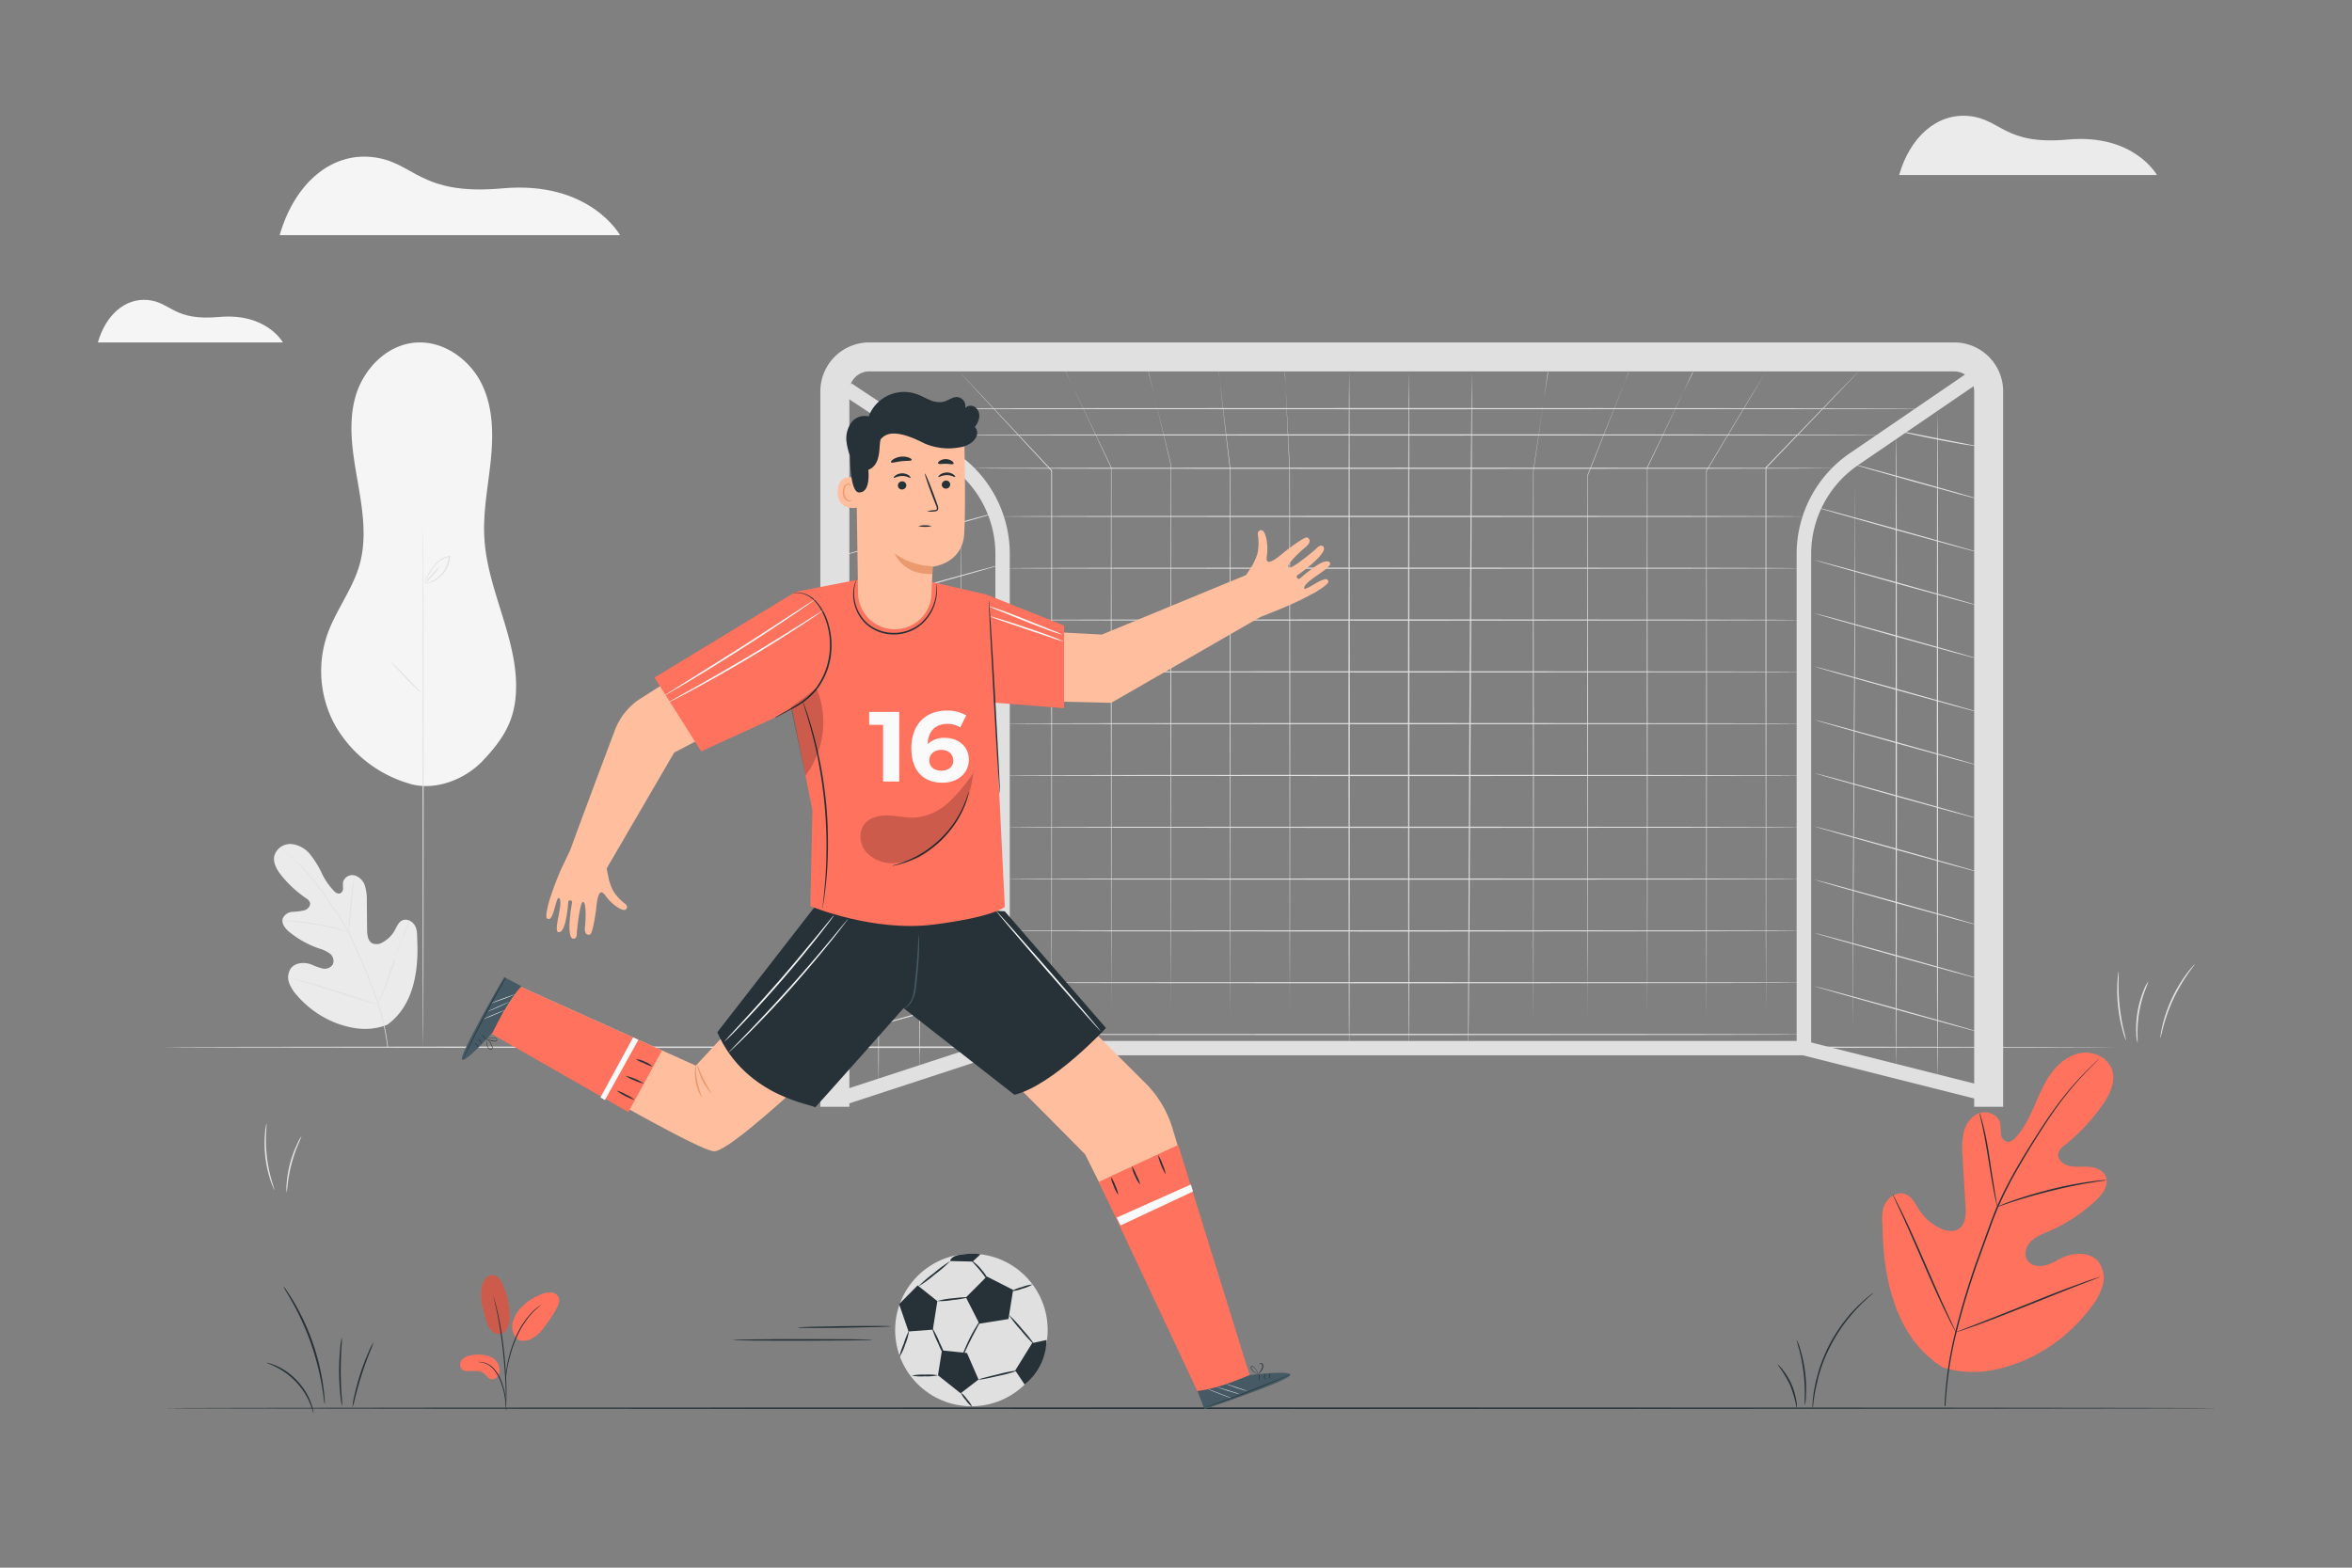 <svg xmlns="http://www.w3.org/2000/svg" viewBox="0 0 750 500"><rect x="0" y="0" width="750" height="500" fill="#808080" stroke="none"/><g id="freepik--background-complete--inject-39"><path d="M131.77,250.27a40.3,40.3,0,0,1-24.72-18.6,35.81,35.81,0,0,1-2.59-29.55c2.7-7.51,7.9-14.13,10.13-21.78,2.53-8.68,1-17.89-.54-26.78s-3.15-18.06-.78-26.78,9.85-16.91,19.46-17.53c8.92-.58,17.15,5.59,20.87,13.18s3.74,16.3,2.88,24.6-2.57,16.61-2,24.94c1.07,16.87,11.19,32.75,10,49.61-.62,8.78-4.26,14.4-10.48,21-5.37,5.7-14.3,9.44-22.2,7.69" style="fill:#f5f5f5"></path><path d="M134.92,333.86c-.09,0-.16-37.37-.16-83.46s.07-83.46.16-83.46.17,37.36.17,83.46S135,333.86,134.92,333.86Z" style="fill:#e0e0e0"></path><path d="M134.44,221.11a12.23,12.23,0,0,1-1.54-1.35c-.92-.87-2.16-2.1-3.48-3.5s-2.52-2.65-3.4-3.56a12.38,12.38,0,0,1-1.36-1.51,13,13,0,0,1,1.54,1.36c.92.87,2.16,2.09,3.48,3.5s2.52,2.64,3.39,3.55A12.06,12.06,0,0,1,134.44,221.11Z" style="fill:#e0e0e0"></path><path d="M135.45,186.15a11.76,11.76,0,0,0,3.41-1.42,9.46,9.46,0,0,0,4.22-7.11v-.15l.2.16a7.39,7.39,0,0,0-4.11,2.26,15.17,15.17,0,0,0-2.29,3.08c-.55.94-.94,1.73-1.2,2.28a6.29,6.29,0,0,1-.42.84,4.92,4.92,0,0,1,.3-.89,23,23,0,0,1,1.11-2.34A15,15,0,0,1,139,179.7a7.53,7.53,0,0,1,4.29-2.38l.21,0,0,.19v.16a9.46,9.46,0,0,1-4.43,7.27,8.76,8.76,0,0,1-2.54,1.08,5.62,5.62,0,0,1-.74.14Z" style="fill:#e0e0e0"></path><path d="M135.45,186.15a20.47,20.47,0,0,1,2.34-2.91,21.15,21.15,0,0,1,2.59-2.7,20.85,20.85,0,0,1-2.33,2.9A22.16,22.16,0,0,1,135.45,186.15Z" style="fill:#e0e0e0"></path><path d="M675.21,334c0,.14-139.53.26-311.61.26S52,334.17,52,334s139.5-.26,311.64-.26S675.21,333.89,675.21,334Z" style="fill:#e0e0e0"></path><path d="M638.76,353h-9.24V124.8a6.35,6.35,0,0,0-6.34-6.34h-346a6.34,6.34,0,0,0-6.34,6.34V353h-9.25V124.8a15.61,15.61,0,0,1,15.59-15.59h346a15.6,15.6,0,0,1,15.58,15.59Z" style="fill:#e0e0e0"></path><path d="M577.54,336.59H317.41V176.74a34.33,34.33,0,0,0-15.35-28.65l-33.14-22,2.56-3.85,33.14,22A39,39,0,0,1,322,176.74V332H572.91V176.74a38.93,38.93,0,0,1,17.42-32.5l40.5-27.68,2.6,3.82-40.52,27.69a34.36,34.36,0,0,0-15.37,28.67Z" style="fill:#e0e0e0"></path><rect x="268.1" y="339.22" width="53.88" height="4.62" transform="translate(-91.64 108.79) rotate(-18.13)" style="fill:#e0e0e0"></rect><rect x="602.37" y="311.33" width="4.62" height="60.76" transform="translate(125.53 844.51) rotate(-75.85)" style="fill:#e0e0e0"></rect><path d="M319.54,315.92c0,.1-11.7,3.46-26.2,7.49s-26.28,7.22-26.3,7.12,11.69-3.47,26.19-7.5S319.51,315.81,319.54,315.92Z" style="fill:#e0e0e0"></path><path d="M319.54,298.92c0,.11-11.7,3.47-26.2,7.5s-26.28,7.22-26.3,7.11,11.69-3.46,26.19-7.49S319.51,298.82,319.54,298.92Z" style="fill:#e0e0e0"></path><path d="M319.54,281.93c0,.11-11.7,3.47-26.2,7.5s-26.28,7.22-26.3,7.11,11.69-3.46,26.19-7.5S319.51,281.83,319.54,281.93Z" style="fill:#e0e0e0"></path><path d="M319.54,264.94c0,.11-11.7,3.46-26.2,7.5s-26.28,7.22-26.3,7.11,11.69-3.46,26.19-7.5S319.51,264.83,319.54,264.94Z" style="fill:#e0e0e0"></path><path d="M319.54,248c0,.1-11.7,3.46-26.2,7.49s-26.28,7.22-26.3,7.12,11.69-3.47,26.19-7.5S319.51,247.84,319.54,248Z" style="fill:#e0e0e0"></path><path d="M319.54,231c0,.11-11.7,3.47-26.2,7.5s-26.28,7.22-26.3,7.11,11.69-3.46,26.19-7.49S319.51,230.85,319.54,231Z" style="fill:#e0e0e0"></path><path d="M319.54,214c0,.11-11.7,3.47-26.2,7.5s-26.28,7.22-26.3,7.11,11.69-3.46,26.19-7.5S319.51,213.86,319.54,214Z" style="fill:#e0e0e0"></path><path d="M319.54,197c0,.11-11.7,3.46-26.2,7.5s-26.28,7.22-26.3,7.11,11.69-3.46,26.19-7.5S319.51,196.86,319.54,197Z" style="fill:#e0e0e0"></path><path d="M319.54,180c0,.1-11.7,3.46-26.2,7.49s-26.28,7.22-26.3,7.12,11.69-3.47,26.19-7.5S319.51,179.87,319.54,180Z" style="fill:#e0e0e0"></path><path d="M319.54,163c0,.11-11.7,3.47-26.2,7.5s-26.28,7.22-26.3,7.11,11.69-3.46,26.19-7.49S319.51,162.88,319.54,163Z" style="fill:#e0e0e0"></path><path d="M307.46,149.35c0,.11-9,2.71-20.16,5.82s-20.24,5.54-20.26,5.43,9-2.71,20.15-5.82S307.43,149.25,307.46,149.35Z" style="fill:#e0e0e0"></path><path d="M293.29,138.72a5.26,5.26,0,0,1-1,.29l-2.79.64c-2.36.52-5.63,1.21-9.25,1.93C273,143,267,144,267,143.61a26.67,26.67,0,0,0,3.83-.61l9.28-1.81,9.27-1.82,2.82-.51A4.72,4.72,0,0,1,293.29,138.72Z" style="fill:#e0e0e0"></path><path d="M280.16,346.83c-.11,0-.2-48-.2-107.16s.09-107.17.2-107.17.2,48,.2,107.17S280.27,346.83,280.16,346.83Z" style="fill:#e0e0e0"></path><path d="M293.29,342.25c-.11,0-.2-45.56-.2-101.76s.09-101.77.2-101.77.2,45.56.2,101.77S293.4,342.25,293.29,342.25Z" style="fill:#e0e0e0"></path><path d="M307.15,337.56s0-.16,0-.48,0-.82,0-1.44c0-1.27,0-3.13,0-5.51,0-4.8-.06-11.72-.1-20.26-.1-17.12-.24-40.75-.39-66.85s-.27-49.76-.27-66.87c0-8.55,0-15.46,0-20.26,0-2.38,0-4.24,0-5.51,0-.62,0-1.1,0-1.43s0-.49,0-.49a4.45,4.45,0,0,1,0,.49c0,.33,0,.81,0,1.43,0,1.27,0,3.13,0,5.51,0,4.8.06,11.71.1,20.26.1,17.12.24,40.75.39,66.86s.27,49.75.28,66.86c0,8.54,0,15.46,0,20.26,0,2.38,0,4.24,0,5.51,0,.62,0,1.1,0,1.44A4.34,4.34,0,0,1,307.15,337.56Z" style="fill:#e0e0e0"></path><path d="M578.43,314.51c0-.11,11.81,3.07,26.3,7.11s26.23,7.39,26.2,7.5-11.8-3.08-26.3-7.12S578.4,314.61,578.43,314.51Z" style="fill:#e0e0e0"></path><path d="M578.43,297.51c0-.1,11.81,3.08,26.3,7.11s26.23,7.4,26.2,7.5-11.8-3.07-26.3-7.11S578.4,297.62,578.43,297.51Z" style="fill:#e0e0e0"></path><path d="M578.43,280.52c0-.11,11.81,3.08,26.3,7.11s26.23,7.39,26.2,7.5-11.8-3.08-26.3-7.11S578.4,280.63,578.43,280.52Z" style="fill:#e0e0e0"></path><path d="M578.43,263.53c0-.11,11.81,3.08,26.3,7.11s26.23,7.39,26.2,7.5-11.8-3.08-26.3-7.11S578.4,263.64,578.43,263.53Z" style="fill:#e0e0e0"></path><path d="M578.43,246.54c0-.11,11.81,3.07,26.3,7.11s26.23,7.39,26.2,7.5-11.8-3.08-26.3-7.12S578.4,246.64,578.43,246.54Z" style="fill:#e0e0e0"></path><path d="M578.43,229.54c0-.1,11.81,3.08,26.3,7.12s26.23,7.39,26.2,7.49-11.8-3.07-26.3-7.11S578.4,229.65,578.43,229.54Z" style="fill:#e0e0e0"></path><path d="M578.43,212.55c0-.1,11.81,3.08,26.3,7.11s26.23,7.39,26.2,7.5-11.8-3.08-26.3-7.11S578.4,212.66,578.43,212.55Z" style="fill:#e0e0e0"></path><path d="M578.43,195.56c0-.11,11.81,3.08,26.3,7.11s26.23,7.39,26.2,7.5-11.8-3.08-26.3-7.11S578.4,195.67,578.43,195.56Z" style="fill:#e0e0e0"></path><path d="M578.43,178.57c0-.11,11.81,3.07,26.3,7.11s26.23,7.39,26.2,7.5-11.8-3.08-26.3-7.12S578.4,178.67,578.43,178.57Z" style="fill:#e0e0e0"></path><path d="M578.43,161.57c0-.1,11.81,3.08,26.3,7.12s26.23,7.39,26.2,7.49-11.8-3.07-26.3-7.11S578.4,161.68,578.43,161.57Z" style="fill:#e0e0e0"></path><path d="M590.51,147.94c0-.1,9.1,2.33,20.26,5.43s20.19,5.71,20.16,5.82-9.1-2.32-20.26-5.43S590.48,148.05,590.51,147.94Z" style="fill:#e0e0e0"></path><path d="M604.68,137.31a4.72,4.72,0,0,1,1.05.14l2.82.51,9.27,1.82,9.27,1.81a26.44,26.44,0,0,0,3.84.61c0,.39-6-.6-13.19-2-3.62-.72-6.89-1.41-9.25-1.93l-2.79-.64A5.26,5.26,0,0,1,604.68,137.31Z" style="fill:#e0e0e0"></path><path d="M617.81,345.42c-.11,0-.2-48-.2-107.16s.09-107.17.2-107.17.2,48,.2,107.17S617.92,345.42,617.81,345.42Z" style="fill:#e0e0e0"></path><path d="M604.68,340.84c-.11,0-.2-45.56-.2-101.76s.09-101.77.2-101.77.2,45.56.2,101.77S604.79,340.84,604.68,340.84Z" style="fill:#e0e0e0"></path><path d="M590.82,336.15a4.34,4.34,0,0,1,0-.48c0-.34,0-.82,0-1.44,0-1.27,0-3.13,0-5.51,0-4.8,0-11.72,0-20.26,0-17.11.11-40.75.28-66.86s.29-49.74.39-66.86c0-8.55.07-15.47.09-20.26,0-2.38,0-4.24,0-5.51,0-.62,0-1.1,0-1.43a4.45,4.45,0,0,1,0-.49s0,.16,0,.49,0,.81,0,1.43c0,1.27,0,3.13,0,5.51,0,4.8,0,11.71,0,20.26,0,17.11-.11,40.75-.27,66.87s-.29,49.73-.39,66.85c0,8.54-.08,15.46-.1,20.26,0,2.38,0,4.24,0,5.51,0,.62,0,1.1,0,1.44S590.82,336.15,590.82,336.15Z" style="fill:#e0e0e0"></path><path d="M616.49,130.34c0,.11-75.35.2-168.28.2s-168.29-.09-168.29-.2,75.33-.2,168.29-.2S616.49,130.23,616.49,130.34Z" style="fill:#e0e0e0"></path><path d="M602.77,138.72c0,.11-68.82.2-153.71.2s-153.73-.09-153.73-.2,68.82-.2,153.73-.2S602.77,138.61,602.77,138.72Z" style="fill:#e0e0e0"></path><path d="M586.53,149.35c0,.11-62.64.2-139.88.2s-139.89-.09-139.89-.2,62.62-.2,139.89-.2S586.53,149.24,586.53,149.35Z" style="fill:#e0e0e0"></path><path d="M304.67,117.29s.2.19.57.58l1.63,1.7c1.42,1.52,3.51,3.73,6.17,6.56L335.42,150l.05,0v.07c0,18.88,0,42.87,0,68.89,0,31.42-.05,59.86-.06,80.46,0,10.29-.05,18.62-.07,24.39,0,2.87,0,5.1,0,6.63,0,.75,0,1.32,0,1.72s0,.59,0,.59,0-.2,0-.59,0-1,0-1.72c0-1.53,0-3.76,0-6.63,0-5.77,0-14.1-.07-24.39,0-20.6,0-49-.05-80.46,0-26,0-50,0-68.89l0,.11-22.28-24-6.11-6.61-1.59-1.74Z" style="fill:#e0e0e0"></path><path d="M339.17,117.29s.11.19.29.56l.8,1.64,3.05,6.32,11.11,23.27,0,0v0c0,19.21,0,45.18.05,73.7,0,30.09,0,57.33-.06,77.06,0,9.85-.05,17.83-.06,23.35,0,2.75,0,4.89,0,6.35,0,.72,0,1.27,0,1.65s0,.57,0,.57,0-.19,0-.57,0-.93,0-1.65c0-1.46,0-3.6,0-6.35,0-5.52,0-13.5-.06-23.35,0-19.73,0-47-.06-77.06,0-28.52,0-54.49.05-73.7l0,.06-11-23.33c-1.29-2.75-2.29-4.89-3-6.36l-.77-1.65C339.25,117.49,339.17,117.29,339.17,117.29Z" style="fill:#e0e0e0"></path><path d="M365.67,116.63s.06.18.16.55.23.92.41,1.63c.36,1.44.88,3.55,1.55,6.27,1.33,5.46,3.25,13.34,5.63,23.07v0h0c0,19.33,0,45.86.06,75.11,0,29.71-.05,56.59-.06,76.07,0,9.73-.05,17.6-.06,23.05,0,2.72,0,4.82,0,6.27,0,.71,0,1.25,0,1.63s0,.56,0,.56,0-.19,0-.56,0-.92,0-1.63c0-1.45,0-3.55,0-6.27,0-5.45,0-13.32-.06-23.05,0-19.48,0-46.36-.06-76.07,0-29.25,0-55.78.05-75.11v0l-5.5-23.11-1.48-6.28c-.16-.71-.29-1.26-.37-1.64Z" style="fill:#e0e0e0"></path><path d="M388.34,116.63s0,.2.09.59.13,1,.22,1.73c.19,1.53.47,3.77.82,6.65.7,5.8,1.7,14.16,2.94,24.49h0c0,19.27,0,45.55,0,74.48,0,29.88,0,56.92-.06,76.51,0,9.78,0,17.7-.06,23.19,0,2.73,0,4.85,0,6.3,0,.71,0,1.26,0,1.64s0,.56,0,.56,0-.19,0-.56,0-.93,0-1.64c0-1.45,0-3.57,0-6.3,0-5.49,0-13.41-.06-23.19,0-19.59,0-46.63-.06-76.51,0-28.93,0-55.21.06-74.48h0c-1.18-10.33-2.14-18.7-2.81-24.5l-.74-6.66q-.12-1.14-.18-1.74C388.35,116.83,388.34,116.63,388.34,116.63Z" style="fill:#e0e0e0"></path><path d="M409.69,118.47s0,.19,0,.55.06.92.1,1.63c.08,1.44.2,3.54.35,6.24.28,5.43.69,13.27,1.19,23,0,19.42.05,46.22.08,75.83s-.05,56.43-.06,75.85c0,9.7-.05,17.54-.06,23,0,2.71,0,4.81,0,6.25,0,.71,0,1.25,0,1.63s0,.55,0,.55,0-.19,0-.55,0-.92,0-1.63c0-1.44,0-3.54,0-6.25,0-5.44,0-13.28-.06-23,0-19.42,0-46.23-.06-75.84s0-56.42,0-75.84c-.45-9.68-.82-17.52-1.07-23-.11-2.7-.2-4.8-.27-6.24q0-1.05-.06-1.62C409.68,118.66,409.69,118.47,409.69,118.47Z" style="fill:#e0e0e0"></path><path d="M430.23,118.47c.11,0,.2,48.59.2,108.51s-.09,108.51-.2,108.51S430,286.92,430,227,430.12,118.47,430.23,118.47Z" style="fill:#e0e0e0"></path><path d="M449.22,118.47c.11,0,.2,48.59.2,108.51s-.09,108.51-.2,108.51S449,286.92,449,227,449.11,118.47,449.22,118.47Z" style="fill:#e0e0e0"></path><path d="M469.35,118.47c.11,0-.06,48.59-.37,108.51s-.66,108.52-.78,108.52.06-48.58.37-108.52S469.24,118.47,469.35,118.47Z" style="fill:#e0e0e0"></path><path d="M493.54,118.47l-.06.56c-.05.39-.13.93-.22,1.64-.21,1.46-.51,3.58-.89,6.3-.8,5.48-1.94,13.39-3.35,23.16v0c0,19.52,0,46.43.06,76.13s-.05,56.87-.06,76.45c0,9.77,0,17.68-.06,23.17,0,2.72,0,4.84,0,6.3,0,.71,0,1.25,0,1.63s0,.56,0,.56,0-.19,0-.56,0-.92,0-1.63c0-1.46,0-3.58,0-6.3,0-5.49,0-13.4-.06-23.17,0-19.58,0-46.6-.06-76.45s0-56.61.06-76.13h0c1.46-9.76,2.65-17.67,3.47-23.14.42-2.72.74-4.84,1-6.29.11-.71.2-1.25.26-1.63S493.54,118.47,493.54,118.47Z" style="fill:#e0e0e0"></path><path d="M519.38,118.47s-.07.21-.22.6l-.66,1.72-2.59,6.63c-2.28,5.76-5.55,14.06-9.6,24.3v-.05c0,19.2,0,45.07.06,73.47,0,30.16-.05,57.46-.06,77.23,0,9.87-.05,17.86-.07,23.4,0,2.75,0,4.9,0,6.36,0,.72,0,1.27,0,1.66s0,.56,0,.56,0-.19,0-.56,0-.94,0-1.66c0-1.46,0-3.61,0-6.36,0-5.54,0-13.53-.07-23.4,0-19.77,0-47.07-.06-77.23,0-28.4,0-54.27.06-73.47v-.06l9.71-24.25c1.16-2.86,2-5.08,2.67-6.6l.7-1.71C519.28,118.67,519.38,118.47,519.38,118.47Z" style="fill:#e0e0e0"></path><path d="M539.81,118.47s-.07.19-.24.55l-.74,1.6L536,126.74l-10.66,22.47,0-.06c0,19.26,0,45.48.05,74.34,0,29.91,0,57-.06,76.61,0,9.79,0,17.72-.06,23.21,0,2.74,0,4.86,0,6.32,0,.71,0,1.26,0,1.64s0,.56,0,.56,0-.19,0-.56,0-.93,0-1.64c0-1.46,0-3.58,0-6.32,0-5.49,0-13.42-.06-23.21,0-19.62,0-46.7-.06-76.61,0-28.86,0-55.08.06-74.34v-.07c4.54-9.45,8.22-17.11,10.78-22.41l3-6.09.77-1.58Z" style="fill:#e0e0e0"></path><path d="M563.13,118.47s-.1.2-.32.57l-1,1.66c-.87,1.45-2.13,3.58-3.75,6.32l-13.83,23.16,0-.07c0,19.15,0,44.79.05,72.89,0,30.31-.05,57.76-.06,77.63,0,9.93,0,18-.07,23.53,0,2.77,0,4.92,0,6.4,0,.72,0,1.28,0,1.66s0,.57,0,.57,0-.19,0-.57,0-.94,0-1.66c0-1.48,0-3.63,0-6.4,0-5.57,0-13.6-.07-23.53,0-19.87,0-47.32,0-77.63,0-28.1,0-53.74,0-72.89v0l0,0L558,126.93l3.81-6.28,1-1.63Z" style="fill:#e0e0e0"></path><path d="M592.66,118.47s-.17.2-.51.57l-1.53,1.61-5.88,6.17-21.5,22.43,0-.1c0,18.95,0,43.42,0,70,0,31.11,0,59.26-.06,79.65,0,10.18,0,18.43-.06,24.14,0,2.84,0,5,0,6.56,0,.74,0,1.31,0,1.71s0,.58,0,.58,0-.2,0-.58,0-1,0-1.71c0-1.51,0-3.72,0-6.56,0-5.71,0-14-.06-24.14,0-20.39,0-48.54-.06-79.65,0-26.62,0-51.09,0-70v-.07l0,0,21.59-22.34,5.94-6.11,1.56-1.59Z" style="fill:#e0e0e0"></path><path d="M576.89,164.71c0,.11-58,.2-129.54.2s-129.57-.09-129.57-.2,58-.2,129.57-.2S576.89,164.6,576.89,164.71Z" style="fill:#e0e0e0"></path><path d="M576.89,181.23c0,.11-58,.2-129.54.2s-129.57-.09-129.57-.2,58-.2,129.57-.2S576.89,181.12,576.89,181.23Z" style="fill:#e0e0e0"></path><path d="M576.89,197.75c0,.12-58,.21-129.54.21s-129.57-.09-129.57-.21,58-.2,129.57-.2S576.89,197.64,576.89,197.75Z" style="fill:#e0e0e0"></path><path d="M576.89,214.28c0,.11-58,.2-129.54.2s-129.57-.09-129.57-.2,58-.2,129.57-.2S576.89,214.17,576.89,214.28Z" style="fill:#e0e0e0"></path><path d="M576.89,230.8c0,.11-58,.2-129.54.2s-129.57-.09-129.57-.2,58-.2,129.57-.2S576.89,230.69,576.89,230.8Z" style="fill:#e0e0e0"></path><path d="M576.89,247.32c0,.12-58,.21-129.54.21s-129.57-.09-129.57-.21,58-.2,129.57-.2S576.89,247.21,576.89,247.32Z" style="fill:#e0e0e0"></path><path d="M576.89,263.85c0,.11-58,.2-129.54.2s-129.57-.09-129.57-.2,58-.2,129.57-.2S576.89,263.74,576.89,263.85Z" style="fill:#e0e0e0"></path><path d="M576.89,280.37c0,.11-58,.2-129.54.2s-129.57-.09-129.57-.2,58-.2,129.57-.2S576.89,280.26,576.89,280.37Z" style="fill:#e0e0e0"></path><path d="M576.89,296.89c0,.12-58,.21-129.54.21s-129.57-.09-129.57-.21,58-.2,129.57-.2S576.89,296.78,576.89,296.89Z" style="fill:#e0e0e0"></path><path d="M576.89,313.42c0,.11-58,.2-129.54.2s-129.57-.09-129.57-.2,58-.2,129.57-.2S576.89,313.31,576.89,313.42Z" style="fill:#e0e0e0"></path><path d="M576.89,329.94c0,.11-58,.2-129.54.2s-129.57-.09-129.57-.2,58-.2,129.57-.2S576.89,329.83,576.89,329.94Z" style="fill:#e0e0e0"></path><path d="M85,358.39c.08,0-.06,1.21-.14,3.15a46.29,46.29,0,0,0,1.79,15c.53,1.87.95,3,.87,3a3,3,0,0,1-.39-.76c-.23-.5-.52-1.24-.84-2.17a37.77,37.77,0,0,1-1.8-15.12,22.92,22.92,0,0,1,.3-2.3A2.58,2.58,0,0,1,85,358.39Z" style="fill:#e0e0e0"></path><path d="M96.13,362.35a21.63,21.63,0,0,1-1,2.55,47.35,47.35,0,0,0-2.14,6.25,48.11,48.11,0,0,0-1.24,6.49,22,22,0,0,1-.36,2.73,11.46,11.46,0,0,1,0-2.77,35.5,35.5,0,0,1,1.1-6.59,36,36,0,0,1,2.32-6.26A11.47,11.47,0,0,1,96.13,362.35Z" style="fill:#e0e0e0"></path><path d="M675.57,309.86a31.85,31.85,0,0,1,0,3.26,63.36,63.36,0,0,0,1.66,15.53,29.46,29.46,0,0,1,.71,3.18,3,3,0,0,1-.35-.81c-.2-.53-.44-1.3-.72-2.28a48.71,48.71,0,0,1-1.67-15.63c.06-1,.14-1.82.22-2.38A2.64,2.64,0,0,1,675.57,309.86Z" style="fill:#e0e0e0"></path><path d="M685.06,313a27.53,27.53,0,0,1-1,2.77,38.57,38.57,0,0,0-2.46,13.88c0,1.82.11,2.94,0,2.95a11.34,11.34,0,0,1-.39-2.94,31.36,31.36,0,0,1,.44-7.15,31.78,31.78,0,0,1,2-6.88A11.76,11.76,0,0,1,685.06,313Z" style="fill:#e0e0e0"></path><path d="M699.89,307.51c.06.06-.87,1.19-2.23,3.14a56.34,56.34,0,0,0-4.62,8,55.26,55.26,0,0,0-3.16,8.68c-.62,2.28-.89,3.73-1,3.72a4.46,4.46,0,0,1,.09-1c.09-.66.27-1.61.53-2.77a45.29,45.29,0,0,1,7.84-16.81c.73-.95,1.34-1.7,1.79-2.19A4.12,4.12,0,0,1,699.89,307.51Z" style="fill:#e0e0e0"></path><path d="M89.18,75H197.71s-9.59-17.46-37.53-14.92c-26.68,2.43-28-8.59-41.6-10S93.71,59.18,89.18,75Z" style="fill:#f5f5f5"></path><path d="M605.6,55.82h82.19s-7.27-13.23-28.42-11.31C639.16,46.35,638.14,38,627.86,37S609,43.83,605.6,55.82Z" style="fill:#ebebeb"></path><path d="M31.21,109.21h59S85,99.71,69.82,101.1c-14.51,1.32-15.25-4.68-22.63-5.41S33.67,100.6,31.21,109.21Z" style="fill:#f5f5f5"></path><path d="M123.51,326.82c8.32-6,10-17,9.55-26.8-.08-1.63.07-3.37-.74-4.79s-2.64-2.38-4.09-1.66c-1.21.59-1.72,2-2.38,3.2a9.64,9.64,0,0,1-3.78,3.74,3.65,3.65,0,0,1-3.36.36c-1.43-.76-1.63-2.71-1.65-4.34l-.09-9.11a15.41,15.41,0,0,0-.58-4.84,5,5,0,0,0-3.24-3.36,3.07,3.07,0,0,0-3.76,2.12,17.18,17.18,0,0,0,0,2,1.7,1.7,0,0,1-1,1.63,2,2,0,0,1-1.81-.72,21.52,21.52,0,0,1-4-5.81,29.84,29.84,0,0,0-3.73-6,8.84,8.84,0,0,0-6-3.25,5.29,5.29,0,0,0-5.35,3.7c-.55,2.31.83,4.62,2.32,6.45a36.26,36.26,0,0,0,7.7,7.09,3,3,0,0,1,1.29,1.34c.37,1.09-.64,2.18-1.71,2.56a19.19,19.19,0,0,1-3.8.49,3.67,3.67,0,0,0-3.09,2c-.64,1.67.78,3.4,2.17,4.52a31.09,31.09,0,0,0,9.32,5.16,10.69,10.69,0,0,1,3.45,1.61,3,3,0,0,1,1,3.44,3.07,3.07,0,0,1-3.32,1.34,21.85,21.85,0,0,1-3.6-1.3c-2.25-.81-5.14-.61-6.55,1.35a5.19,5.19,0,0,0-.47,4.58,12.23,12.23,0,0,0,2.54,4,31.39,31.39,0,0,0,13.55,9.18c5.22,1.71,10,2.12,15.18.14" style="fill:#ebebeb"></path><path d="M123.76,334.1a71.45,71.45,0,0,0-2.89-13.39,144.42,144.42,0,0,0-6.07-15.63c-.6-1.35-1.2-2.69-1.8-4s-1.18-2.62-1.83-3.87a72.26,72.26,0,0,0-4.18-6.91c-1.43-2.14-2.87-4.11-4.23-6s-2.66-3.52-3.91-5a57.2,57.2,0,0,0-6.43-6.57c-.82-.71-1.47-1.25-1.91-1.6l-.51-.4-.19-.13.17.15.49.43c.43.37,1.07.91,1.87,1.64a59.76,59.76,0,0,1,6.34,6.61c1.24,1.49,2.53,3.18,3.88,5s2.78,3.82,4.21,5.95a76.76,76.76,0,0,1,4.14,6.9c.65,1.24,1.23,2.53,1.82,3.85l1.8,4a149.09,149.09,0,0,1,6.08,15.58,72.22,72.22,0,0,1,2.94,13.33" style="fill:#e0e0e0"></path><path d="M111.08,297.19a3.24,3.24,0,0,0,.15-.69c.08-.46.17-1.11.27-1.93.2-1.62.4-3.88.62-6.37s.45-4.74.68-6.36c.11-.81.2-1.46.28-1.91a2.37,2.37,0,0,0,.07-.71,3.68,3.68,0,0,0-.19.69c-.11.44-.24,1.09-.37,1.9-.29,1.62-.55,3.87-.77,6.36s-.39,4.68-.53,6.38c-.07.77-.13,1.41-.18,1.93A3.18,3.18,0,0,0,111.08,297.19Z" style="fill:#e0e0e0"></path><path d="M90.05,293.63a3.87,3.87,0,0,0,.84.09c.54,0,1.32.09,2.28.19,1.92.17,4.57.5,7.48,1s5.51,1.07,7.39,1.53c.94.23,1.7.43,2.22.57a3.89,3.89,0,0,0,.82.18,4.7,4.7,0,0,0-.79-.3c-.51-.17-1.26-.4-2.2-.66-1.87-.51-4.48-1.12-7.39-1.62a73.58,73.58,0,0,0-7.51-.92c-1-.07-1.75-.09-2.29-.09A4.79,4.79,0,0,0,90.05,293.63Z" style="fill:#e0e0e0"></path><path d="M120.61,320.33a2.21,2.21,0,0,0,.14-.26c.09-.21.2-.46.34-.76.3-.67.7-1.64,1.19-2.85,1-2.42,2.2-5.8,3.52-9.55.65-4.57,2.4-7.29,3.43-9.58.45-1.18.82-2.16,1.1-2.88.11-.32.21-.57.29-.79a1.07,1.07,0,0,0,.08-.28,2.21,2.21,0,0,0-.14.26c-.09.21-.2.46-.34.76-.3.67-.7,1.64-1.19,2.85-1,2.42-2.2,5.8-3.52,9.55s-2.51,7.14-3.43,9.58c-.45,1.18-.82,2.16-1.1,2.88-.11.32-.21.57-.29.79A1.07,1.07,0,0,0,120.61,320.33Z" style="fill:#e0e0e0"></path><path d="M92.6,311.83l.28.11.81.25,3,.92c2.54.77,6,1.88,9.87,3.11s7.35,2.31,9.9,3c1.27.36,2.31.65,3,.83l.83.2a.15.15,0,1,0,0-.06l-.81-.26-3-.91c-2.54-.78-6-1.89-9.87-3.12s-7.35-2.3-9.9-3c-1.27-.36-2.31-.64-3-.82l-.83-.2A.83.83,0,0,0,92.6,311.83Z" style="fill:#e0e0e0"></path></g><g id="freepik--Floor--inject-39"><path d="M707.39,449.14c0,.14-146.7.26-327.64.26s-327.67-.12-327.67-.26,146.68-.26,327.67-.26S707.39,449,707.39,449.14Z" style="fill:#263238"></path><path d="M597.49,412.26a9.89,9.89,0,0,1-1.25,1.15c-.42.35-.92.78-1.47,1.33s-1.23,1.11-1.88,1.83-1.42,1.46-2.16,2.34-1.5,1.82-2.29,2.83a51.72,51.72,0,0,0-7.77,14.71c-.39,1.23-.78,2.39-1,3.5s-.52,2.14-.72,3.1-.32,1.82-.45,2.58-.21,1.42-.26,2a11.66,11.66,0,0,1-.24,1.68,10,10,0,0,1,0-1.7c0-.55.07-1.22.17-2s.18-1.65.38-2.61.37-2,.67-3.14.62-2.3,1-3.54a55.3,55.3,0,0,1,3.29-7.76,54.51,54.51,0,0,1,4.55-7.09c.82-1,1.57-2,2.36-2.83s1.51-1.63,2.22-2.31,1.36-1.27,1.94-1.79,1.1-.94,1.54-1.27A11.34,11.34,0,0,1,597.49,412.26Z" style="fill:#263238"></path><path d="M572.94,427.35a14.09,14.09,0,0,1,1.1,2.91,42.47,42.47,0,0,1,1.56,7.35,43.28,43.28,0,0,1,.28,7.52,13.85,13.85,0,0,1-.36,3.09,26.31,26.31,0,0,1,0-3.1,56.25,56.25,0,0,0-1.82-14.76A27.06,27.06,0,0,1,572.94,427.35Z" style="fill:#263238"></path><path d="M566.68,435.05a7.8,7.8,0,0,1,1.65,1.65,21.27,21.27,0,0,1,2.95,4.82,20.73,20.73,0,0,1,1.55,5.42,7,7,0,0,1,.1,2.34,37,37,0,0,0-2.13-7.55A38,38,0,0,0,566.68,435.05Z" style="fill:#263238"></path><path d="M90.39,410.32a8.64,8.64,0,0,1,1,1.27c.59.83,1.39,2.07,2.32,3.64a75.2,75.2,0,0,1,6,12.92A74.78,74.78,0,0,1,103.06,442c.25,1.81.41,3.28.47,4.29a8.35,8.35,0,0,1,0,1.59,9.3,9.3,0,0,1-.25-1.56c-.12-1-.33-2.47-.64-4.26a84.08,84.08,0,0,0-3.54-13.71,84.59,84.59,0,0,0-5.81-12.9c-.89-1.59-1.63-2.86-2.17-3.72A9.32,9.32,0,0,1,90.39,410.32Z" style="fill:#263238"></path><path d="M109,426.62a22.71,22.71,0,0,1-.13,3.22c-.11,2-.23,4.73-.22,7.75s.16,5.77.3,7.75a24.42,24.42,0,0,1,.16,3.22,17.11,17.11,0,0,1-.53-3.18,74.11,74.11,0,0,1-.08-15.57A16.34,16.34,0,0,1,109,426.62Z" style="fill:#263238"></path><path d="M119.1,428.09a24.42,24.42,0,0,1-1.12,3c-.73,1.84-1.69,4.4-2.62,7.27s-1.63,5.5-2.12,7.42a22.89,22.89,0,0,1-.84,3.1,17.24,17.24,0,0,1,.48-3.18,72.63,72.63,0,0,1,2-7.5,70.35,70.35,0,0,1,2.77-7.25A16.08,16.08,0,0,1,119.1,428.09Z" style="fill:#263238"></path><path d="M85,434.64a2.77,2.77,0,0,1,.89.18,14.29,14.29,0,0,1,2.33.84,19.59,19.59,0,0,1,3.21,1.8,23.21,23.21,0,0,1,3.42,3,22.92,22.92,0,0,1,2.71,3.6,20,20,0,0,1,1.59,3.32,14.54,14.54,0,0,1,.69,2.38,2.87,2.87,0,0,1,.12.9c-.09,0-.36-1.24-1.15-3.14a22.56,22.56,0,0,0-1.66-3.21,25.25,25.25,0,0,0-2.69-3.5,24.11,24.11,0,0,0-3.31-2.9A21.93,21.93,0,0,0,88,436C86.19,435.08,84.94,434.73,85,434.64Z" style="fill:#263238"></path></g><g id="freepik--Character--inject-39"><path d="M297.63,320.65c3.44,1.88,48.39,47.52,48.39,47.52l35,70.15,15-5L373.89,359.9a34.41,34.41,0,0,0-8.67-14.48l-44-43.87Z" style="fill:#ffbe9d"></path><path d="M350.39,376.93l25.31-11.77,23.26,75-16.45,5S351.65,379.45,350.39,376.93Z" style="fill:#FF725E"></path><path d="M356.57,381.05a9.25,9.25,0,0,1-1.4-2.72,9.06,9.06,0,0,1-.93-2.92,9.58,9.58,0,0,1,1.41,2.72A9.34,9.34,0,0,1,356.57,381.05Z" style="fill:#263238"></path><path d="M363.59,377.79a8.37,8.37,0,0,1-1.67-2.78,8.52,8.52,0,0,1-1-3.09,13,13,0,0,1,1.47,2.87A13.9,13.9,0,0,1,363.59,377.79Z" style="fill:#263238"></path><path d="M371.7,374.58a21.38,21.38,0,0,1-2.47-6.21,10.45,10.45,0,0,1,1.48,3A11.08,11.08,0,0,1,371.7,374.58Z" style="fill:#263238"></path><polygon points="356.08 388.34 379.72 377.79 380.43 380.01 357.33 390.84 356.08 388.34" style="fill:#fafafa"></polygon><path d="M398.52,438.57c-5.71,2.3-11,4.41-16.69,5.08l2.23,5.77,1-.33c4.6-1.51,23.32-8,26-10.1,3-2.33-12.55-.42-12.55-.42" style="fill:#455a64"></path><path d="M383.68,449.14l.29-.08.83-.27,3-1c2.55-.89,6-2.16,9.88-3.65s7.27-2.92,9.75-4l2.92-1.28.79-.37a1.16,1.16,0,0,0,.27-.14l-.29.1-.8.33L407.39,440c-2.49,1-5.94,2.43-9.77,3.92s-7.32,2.78-9.85,3.71l-3,1.09L384,449Z" style="fill:#263238"></path><path d="M387.91,442.4s1.67.59,3.75,1.22,3.78,1.12,3.79,1.07-1.66-.59-3.74-1.23S387.92,442.35,387.91,442.4Z" style="fill:#fafafa"></path><path d="M390.81,441.38s1.55.61,3.5,1.26,3.55,1.14,3.56,1.1-1.55-.61-3.5-1.26S390.82,441.34,390.81,441.38Z" style="fill:#fafafa"></path><path d="M403.36,440.17a4.63,4.63,0,0,1-.08-1.1,5.17,5.17,0,0,1,.31-1.05,1.47,1.47,0,0,0-.48,1A1.43,1.43,0,0,0,403.36,440.17Z" style="fill:#263238"></path><path d="M405.07,439.88a7.13,7.13,0,0,1-.13-1,4.1,4.1,0,0,1,.26-1,1.21,1.21,0,0,0-.43.95A1.35,1.35,0,0,0,405.07,439.88Z" style="fill:#263238"></path><path d="M401.65,440.44a5.07,5.07,0,0,1-.09-1.18,5.58,5.58,0,0,1,.32-1.13,1.69,1.69,0,0,0-.48,1.12A1.62,1.62,0,0,0,401.65,440.44Z" style="fill:#263238"></path><path d="M401.06,438.32a1.46,1.46,0,0,0,.27-.2,7.26,7.26,0,0,0,.67-.61,3.14,3.14,0,0,0,.71-1.15,2,2,0,0,0,.09-.82.93.93,0,0,0-.46-.76.59.59,0,0,0-.73.24,1.93,1.93,0,0,0-.29.64,5.12,5.12,0,0,0-.24,1.19,4.74,4.74,0,0,0,.07,1.47v.06l0-.06c0-.09.05-.13,0-.13a.6.6,0,0,0-.08.12h0a7.05,7.05,0,0,1,0-1.45,5.5,5.5,0,0,1,.26-1.15,1.76,1.76,0,0,1,.27-.59.44.44,0,0,1,.53-.19c.46.27.43.95.29,1.38a3.09,3.09,0,0,1-.65,1.12C401.41,438,401,438.29,401.06,438.32Z" style="fill:#263238"></path><path d="M401.12,438.16a.82.82,0,0,0-.06-.26,3.54,3.54,0,0,0-.28-.69,4.6,4.6,0,0,0-.62-.91,2.9,2.9,0,0,0-.47-.45.53.53,0,0,0-.73,0,.63.63,0,0,0,0,.74,3.59,3.59,0,0,0,.38.53,4.82,4.82,0,0,0,.83.73,3.61,3.61,0,0,0,.65.35.61.61,0,0,0,.26.08,8.88,8.88,0,0,1-.84-.53,4.32,4.32,0,0,1-.78-.73c-.23-.29-.61-.72-.35-1.06.12-.15.35-.1.52,0a3.05,3.05,0,0,1,.45.43,5.16,5.16,0,0,1,.63.86C401,437.8,401.09,438.17,401.12,438.16Z" style="fill:#263238"></path><path d="M385.27,443.09a8.3,8.3,0,0,0,1.06.46l2.56,1c1,.39,1.92.74,2.59,1l.79.27a1,1,0,0,0,.3.07,7.87,7.87,0,0,0-1.05-.45l-2.57-1c-1-.4-1.92-.74-2.58-1l-.8-.27A1.19,1.19,0,0,0,385.27,443.09Z" style="fill:#fafafa"></path><path d="M286.75,315.67s-52.26,52.15-59.15,51.52-70.89-38.74-70.89-38.74l9.17-13.78,56,25.2L262,296.65Z" style="fill:#ffbe9d"></path><path d="M223.79,350.12a15,15,0,0,1-2-10.28c.16,0,0,2.38.6,5.22S223.93,350.06,223.79,350.12Z" style="fill:#eb996e"></path><path d="M226.87,348.77a17.68,17.68,0,0,1-4.58-9.34c.15,0,.79,2.22,2.06,4.79S227,348.68,226.87,348.77Z" style="fill:#eb996e"></path><polygon points="200.36 354.68 211.1 335.04 165.88 314.67 156.1 329.37 200.36 354.68" style="fill:#FF725E"></polygon><polygon points="203.57 331.65 192.9 350.85 191.46 350.03 201.88 330.88 203.57 331.65" style="fill:#fafafa"></polygon><path d="M202.4,350.85a20.74,20.74,0,0,1-5.79-3,10.1,10.1,0,0,1,3,1.26A10.28,10.28,0,0,1,202.4,350.85Z" style="fill:#263238"></path><path d="M205.37,345.57a10.29,10.29,0,0,1-3.06-1,10.56,10.56,0,0,1-2.86-1.48,19.94,19.94,0,0,1,5.92,2.48Z" style="fill:#263238"></path><path d="M208.08,340.18a12.86,12.86,0,0,1-2.7-1.09,11.63,11.63,0,0,1-2.62-1.26,6.54,6.54,0,0,1,2.83.79A6.32,6.32,0,0,1,208.08,340.18Z" style="fill:#263238"></path><path d="M157.05,329.35c2.78-5.49,5.37-10.56,9.22-14.81l-5.48-2.88-.56.93C157.75,316.76,148,334,147.32,337.3c-.69,3.71,9.73-7.95,9.73-7.95" style="fill:#455a64"></path><path d="M161.26,311.63s-.06.08-.17.25l-.44.74-1.6,2.77c-1.33,2.34-3.12,5.6-5,9.25s-3.55,7-4.71,9.42L148,337c-.13.29-.25.55-.35.79a1.27,1.27,0,0,0-.11.28s.06-.09.15-.26.24-.49.39-.78c.38-.78.86-1.73,1.41-2.86,1.2-2.41,2.87-5.74,4.77-9.38s3.68-6.92,5-9.28l1.54-2.8.41-.76A1.39,1.39,0,0,0,161.26,311.63Z" style="fill:#263238"></path><path d="M162.52,319.48s-1.65.65-3.63,1.55-3.58,1.65-3.56,1.69,1.64-.65,3.63-1.54S162.53,319.52,162.52,319.48Z" style="fill:#fafafa"></path><path d="M161,322.15s-1.57.57-3.47,1.37-3.42,1.47-3.4,1.51a36.9,36.9,0,0,0,3.46-1.36C159.5,322.88,161,322.2,161,322.15Z" style="fill:#fafafa"></path><path d="M152.36,331.33a5,5,0,0,1,.78.77,4.65,4.65,0,0,1,.46,1,1.79,1.79,0,0,0-1.24-1.78Z" style="fill:#263238"></path><path d="M151.26,332.67c0,.05.4.24.75.66a4.28,4.28,0,0,1,.43.89,1.23,1.23,0,0,0-.3-1A1.45,1.45,0,0,0,151.26,332.67Z" style="fill:#263238"></path><path d="M153.47,330a6.12,6.12,0,0,1,.83.83,5.36,5.36,0,0,1,.51,1.06,2,2,0,0,0-1.34-1.89Z" style="fill:#263238"></path><path d="M155.31,331.21a1.29,1.29,0,0,0-.08.32c0,.21-.08.52-.1.91a3.06,3.06,0,0,0,.23,1.33,2,2,0,0,0,.46.68,1,1,0,0,0,.86.27.6.6,0,0,0,.38-.66,2.07,2.07,0,0,0-.19-.68,5.7,5.7,0,0,0-.61-1.05,4.65,4.65,0,0,0-1-1.06l-.05,0,0,.06a1.11,1.11,0,0,0,0,.13s0,0,0-.14l0,0a6,6,0,0,1,1.51,2.14,2,2,0,0,1,.18.63.44.44,0,0,1-.27.49c-.52.1-.95-.43-1.13-.85a3.08,3.08,0,0,1-.25-1.27C155.26,331.68,155.34,331.21,155.31,331.21Z" style="fill:#263238"></path><path d="M155.36,331.37a.83.83,0,0,0,.22.16,4,4,0,0,0,.66.33,4.48,4.48,0,0,0,1.07.28,3.48,3.48,0,0,0,.66,0c.21,0,.55-.16.55-.48a.66.66,0,0,0-.47-.58,3.93,3.93,0,0,0-.64-.15,4.48,4.48,0,0,0-1.1,0,4.2,4.2,0,0,0-.72.16.85.85,0,0,0-.25.11s.37-.1,1-.15a4,4,0,0,1,1.07,0c.36.07.93.13,1,.57,0,.19-.2.3-.4.32a4.19,4.19,0,0,1-.62,0,5.27,5.27,0,0,1-1.05-.24C155.7,331.55,155.38,331.34,155.36,331.37Z" style="fill:#263238"></path><path d="M164,317.22a9.49,9.49,0,0,0-1.09.35l-2.6.93c-1,.36-1.93.7-2.59,1l-.77.32-.28.14a8.82,8.82,0,0,0,1.09-.35l2.61-.93c1-.36,1.93-.7,2.58-1l.78-.32C164,317.28,164.05,317.23,164,317.22Z" style="fill:#fafafa"></path><path d="M228.72,329.24l33.12-42.64,58.57,4.07,32.26,37.21s-17,18.35-29.2,21.29l-35.34-27.63s-28.9,32.65-28.28,31.71S238.11,350.54,228.72,329.24Z" style="fill:#263238"></path><path d="M265.9,292a2.68,2.68,0,0,1-.29.46l-.92,1.25c-.8,1.08-2,2.63-3.47,4.52-3,3.79-7.18,8.95-12,14.51s-9.33,10.45-12.66,13.93c-1.66,1.74-3,3.13-4,4.08l-1.11,1.08a2.47,2.47,0,0,1-.41.36s.1-.16.33-.43l1-1.15,3.86-4.19c3.26-3.55,7.73-8.47,12.54-14s9-10.67,12.1-14.4l3.6-4.41,1-1.2A2.21,2.21,0,0,1,265.9,292Z" style="fill:#fafafa"></path><path d="M270.38,293.11a2,2,0,0,1-.31.49l-1,1.33c-.86,1.15-2.15,2.8-3.76,4.81-3.22,4-7.79,9.52-13,15.39s-10.19,11-13.84,14.67c-1.82,1.82-3.31,3.28-4.36,4.27l-1.22,1.14a2.48,2.48,0,0,1-.45.37,2.34,2.34,0,0,1,.38-.45l1.14-1.2,4.25-4.39c3.58-3.72,8.47-8.9,13.72-14.76s9.84-11.3,13.13-15.27l3.9-4.71,1.06-1.27A2.57,2.57,0,0,1,270.38,293.11Z" style="fill:#fafafa"></path><path d="M293,298.2a3.51,3.51,0,0,1,.08,1c0,.63,0,1.54,0,2.67,0,2.25-.21,5.36-.54,8.78-.16,1.72-.33,3.34-.54,4.83a11,11,0,0,1-1.19,3.82,5.83,5.83,0,0,1-1.81,2,2.17,2.17,0,0,1-.9.41,6.76,6.76,0,0,0,2.39-2.6c1.06-2,1.17-5.12,1.54-8.52s.54-6.52.69-8.76A31.46,31.46,0,0,1,293,298.2Z" style="fill:#455a64"></path><path d="M351,328.92c-.11.09-7.67-8.43-16.88-19s-16.59-19.29-16.48-19.38,7.66,8.43,16.88,19S351.06,328.83,351,328.92Z" style="fill:#fafafa"></path><path d="M249.79,221.92l-9.54-22-35.91,22.82a20.69,20.69,0,0,0-8.29,10.2c-3.6,9.55-10.3,27.41-14.23,38.22h0l-2.65,5.53A97.85,97.85,0,0,0,174.94,288c-1.2,4.88-.71,5,0,5.12,1.79.23,2.48-8.47,3.54-6.41s-2.22,10.43-.35,10.61c2.44.23,3-8.91,3.09-9.68s1.35-.53,1.21.15c-.2,1-2,11.36.37,11.61,1.33.13,1.14-2,1.14-2s.91-9.9,2-9.74.84,6,.58,7.95.66,2.91,1.71,2.39c.72-.35,1.67-6.29,1.88-8.23s.67-7.27,2.83-4.26,5,4.71,6.06,4.72,1.3-1.35.29-2a15.14,15.14,0,0,1-2.73-2.67A9.12,9.12,0,0,1,195,283c-.31-.79-.55-1.49-.76-2.12l-.8-3.88L215,240Z" style="fill:#ffbe9d"></path><path d="M415.92,187.23c.72-2.35,9.42-6.31,8.12-7.84-1.69-2-8.86,4.6-9.51,5.1s-1.43-.59-.82-1c.88-.59,9.94-7.16,8.3-9.12-.91-1.09-2.38.71-2.38.71s-8,6.88-8.76,5.92,3.8-5.19,5.44-6.49,1.65-2.71.47-3.09c-.81-.26-5.93,3.56-7.52,4.89s-5.89,5-5.31,1.16-.33-7.29-1.14-8.08-2,.07-1.69,1.3a16.24,16.24,0,0,1,.12,4.06,9.82,9.82,0,0,1-.7,3.07c-.35.83-.68,1.55-1,2.18l-2.16,3.39-46,19s-31.1-1.65-32.12-1.65l9.6,22.82,25.48.6,47.61-27.39h0l6-2.41a102.78,102.78,0,0,0,11.6-5.52c4.52-2.83,4.26-3.31,3.81-3.87C422.17,183.46,415.21,189.59,415.92,187.23Z" style="fill:#ffbe9d"></path><path d="M317.18,223.15l3.23,66.09s-3.13,3.13-22.55,5.63S258.39,289,258.39,289l.67-30.57-7.63-38.24,2.48-31.48,30.58-5.94,30,6.82" style="fill:#FF725E"></path><path d="M208.71,216.11l14.89,23.53,30.06-13.76s8.93-8.14,8.31-17.22-8.06-20-8.06-20Z" style="fill:#FF725E"></path><polygon points="314.45 189.57 339.3 199.51 339.3 225.87 314.96 223.94 314.45 189.57" style="fill:#FF725E"></polygon><path d="M247.2,218.88c.06.2.13.4.19.59a2.5,2.5,0,1,0,4.82-1.33c-.06-.19-.13-.39-.19-.59a2.55,2.55,0,0,0-3.08-1.74,2.53,2.53,0,0,0-1.74,3.07Z" style="fill:#FF725E"></path><path d="M247.1,228.88a2.63,2.63,0,0,1,.46-.31l1.37-.79c1.19-.69,2.94-1.64,5-2.93a22,22,0,0,0,6.38-5.59,22.56,22.56,0,0,0,4-9.55c1.26-7.35-1.15-14.31-4.41-17.85a8.55,8.55,0,0,0-4.91-2.71,10,10,0,0,0-2.11,0,1.9,1.9,0,0,1,.54-.14,6.13,6.13,0,0,1,1.6,0,8.6,8.6,0,0,1,5.15,2.67,18.22,18.22,0,0,1,4.09,7.61,24,24,0,0,1,.57,10.58,22.79,22.79,0,0,1-4.13,9.74,22,22,0,0,1-6.58,5.63c-2.12,1.26-3.89,2.15-5.11,2.78l-1.42.72A2,2,0,0,1,247.1,228.88Z" style="fill:#263238"></path><path d="M318.84,253.14c-.15,0-1.06-13.81-2-30.86s-1.66-30.89-1.52-30.9,1.06,13.81,2,30.87S319,253.14,318.84,253.14Z" style="fill:#263238"></path><path d="M262.34,289.72a3.48,3.48,0,0,1,0-.68q.08-.75.21-2c.11-.85.22-1.88.32-3.09s.26-2.57.34-4.09c.22-3,.35-6.66.34-10.68s-.22-8.44-.66-13.06-1.14-9-1.87-13-1.6-7.47-2.41-10.41c-.37-1.47-.78-2.78-1.12-3.95s-.64-2.15-.91-3-.44-1.4-.58-1.87a4.73,4.73,0,0,1-.18-.67,3.28,3.28,0,0,1,.27.63c.18.47.4,1.08.68,1.84s.64,1.79,1,2.95.8,2.46,1.2,3.94c.85,2.92,1.71,6.46,2.52,10.41s1.45,8.35,1.92,13,.61,9.08.62,13.11-.18,7.67-.45,10.71c-.11,1.52-.29,2.89-.42,4.09s-.27,2.24-.41,3.08-.23,1.45-.31,1.94A2.59,2.59,0,0,1,262.34,289.72Z" style="fill:#263238"></path><path d="M308.94,252.55a6.77,6.77,0,0,1-.29,1.38,13.6,13.6,0,0,1-.47,1.59c-.22.6-.43,1.31-.78,2a23.43,23.43,0,0,1-1.15,2.4,27.8,27.8,0,0,1-1.56,2.63,35.34,35.34,0,0,1-4.48,5.39,35,35,0,0,1-5.53,4.3c-.93.54-1.8,1.07-2.68,1.47a25.68,25.68,0,0,1-2.44,1.07,19.59,19.59,0,0,1-2.08.7,12,12,0,0,1-1.6.42,8.43,8.43,0,0,1-1.39.25c0-.12,2-.49,4.93-1.72a24.8,24.8,0,0,0,2.39-1.11c.85-.4,1.71-.95,2.62-1.49a34.16,34.16,0,0,0,9.87-9.54c.57-.9,1.14-1.73,1.57-2.57a25,25,0,0,0,1.2-2.35C308.39,254.49,308.83,252.52,308.94,252.55Z" style="fill:#263238"></path><path d="M298.55,186.08a1.6,1.6,0,0,1,.11.49,10.16,10.16,0,0,1,.12,1.42,14.52,14.52,0,0,1-5.35,11.5,13.49,13.49,0,0,1-9,2.86,12.93,12.93,0,0,1-8.68-3.7,13.12,13.12,0,0,1-3.51-6.92,12.2,12.2,0,0,1,.22-5.23,8.2,8.2,0,0,1,.48-1.35c.13-.29.21-.45.23-.44s-.25.64-.52,1.84a12.74,12.74,0,0,0-.05,5.12,13,13,0,0,0,3.48,6.64,12.64,12.64,0,0,0,8.37,3.52,13.14,13.14,0,0,0,8.69-2.72,14.38,14.38,0,0,0,4.45-6.08,15.35,15.35,0,0,0,1-5C298.61,186.76,298.5,186.09,298.55,186.08Z" style="fill:#263238"></path><path d="M259.83,191.21a2.09,2.09,0,0,1-.45.37l-1.35,1c-1.17.83-2.88,2-5,3.45-4.25,2.88-10.17,6.8-16.77,11S223.61,215,219.2,217.59c-2.2,1.31-4,2.37-5.24,3.08l-1.44.81a2.42,2.42,0,0,1-.52.26,2,2,0,0,1,.47-.35l1.39-.89,5.15-3.23c4.35-2.72,10.36-6.48,17-10.69s12.54-8.08,16.84-10.89l5.1-3.31,1.4-.89A3.35,3.35,0,0,1,259.83,191.21Z" style="fill:#fafafa"></path><path d="M262.47,194.65a2.72,2.72,0,0,1-.46.36l-1.37,1c-1.19.82-2.94,2-5.11,3.42-4.35,2.86-10.42,6.7-17.23,10.75s-13.1,7.56-17.68,10c-2.29,1.23-4.15,2.21-5.45,2.86l-1.5.75a2.08,2.08,0,0,1-.54.22,3.21,3.21,0,0,1,.49-.32l1.45-.83,5.37-3c4.54-2.54,10.78-6.08,17.59-10.13s12.91-7.84,17.3-10.62l5.2-3.28,1.43-.88A2,2,0,0,1,262.47,194.65Z" style="fill:#fafafa"></path><path d="M338.76,202.38a3.71,3.71,0,0,1-1-.24c-.61-.18-1.48-.47-2.55-.84-2.14-.75-5.06-1.88-8.26-3.16l-8.2-3.31a31.76,31.76,0,0,1-3.38-1.42,3.38,3.38,0,0,1,1,.23c.61.18,1.48.47,2.55.85,2.14.75,5.06,1.87,8.26,3.16l8.2,3.3A30.3,30.3,0,0,1,338.76,202.38Z" style="fill:#fafafa"></path><path d="M339.17,204.59a28.36,28.36,0,0,1-3.46-1.06l-8.27-2.78-8.25-2.83-2.48-.91a3.4,3.4,0,0,1-.89-.39,3.29,3.29,0,0,1,.95.2c.6.16,1.47.42,2.54.75,2.13.65,5.07,1.6,8.3,2.69s6.14,2.13,8.23,2.92c1,.4,1.88.73,2.46,1S339.19,204.55,339.17,204.59Z" style="fill:#fafafa"></path><path d="M286.74,227.06v22.2H281.6V231.18h-4.44v-4.12Z" style="fill:#fafafa"></path><path d="M308.94,242.25c0,4.54-3.71,7.39-8.4,7.39-6.13,0-9.93-3.84-9.93-11,0-7.68,4.63-12,11.32-12a12,12,0,0,1,6.19,1.52L306.21,232a7.32,7.32,0,0,0-4.15-1.11c-3.71,0-6.09,2.19-6.25,6.44a7.49,7.49,0,0,1,5.49-2C305.58,235.34,308.94,238.06,308.94,242.25Zm-5,.26c0-2-1.49-3.34-3.77-3.34s-3.84,1.4-3.84,3.34,1.43,3.29,3.9,3.29C302.44,245.8,304,244.54,304,242.51Z" style="fill:#fafafa"></path><g style="opacity:0.2"><path d="M294.74,272.82a27.86,27.86,0,0,1-9.56,2.47,11.36,11.36,0,0,1-8.95-3.49c-2.16-2.5-2.59-6.58-.46-9.11,1.82-2.15,4.93-2.73,7.74-2.6s5.62.83,8.44.66a18.26,18.26,0,0,0,10.73-5,54.29,54.29,0,0,0,7.69-9.26,36.29,36.29,0,0,1-17.46,27.13"></path></g><g style="opacity:0.2"><path d="M257.11,247.06a28.29,28.29,0,0,0,3.63-26.6c-.1-.25-.23-.52-.48-.6a.9.9,0,0,0-.73.26l-7.37,5.48q2.31,10.8,4.64,21.59"></path></g><path d="M285.55,200.7h0a11.74,11.74,0,0,0,11.5-11.24c.19-4.54.35-8.7.35-8.7s9.49-1,10.06-10.42,0-31.12,0-31.12h0a32.74,32.74,0,0,0-33.09,2.54l-1.45,1,.69,46.38A11.73,11.73,0,0,0,285.55,200.7Z" style="fill:#ffbe9d"></path><path d="M297.42,180.62a21.89,21.89,0,0,1-12.11-4.08s2.57,6.92,12,6.52Z" style="fill:#eb996e"></path><path d="M273.6,152.58c-.16-.08-6.38-2.23-6.49,4.22s6.39,5.22,6.41,5S273.6,152.58,273.6,152.58Z" style="fill:#ffbe9d"></path><path d="M271.59,159.36s-.12.08-.31.16a1.13,1.13,0,0,1-.84,0A2.79,2.79,0,0,1,269.2,157a3.58,3.58,0,0,1,.34-1.6,1.27,1.27,0,0,1,.86-.85.56.56,0,0,1,.65.32c.09.18.05.31.08.32s.14-.11.09-.37a.68.68,0,0,0-.25-.41.83.83,0,0,0-.61-.18,1.58,1.58,0,0,0-1.19,1,3.75,3.75,0,0,0-.42,1.79,2.92,2.92,0,0,0,1.59,2.82,1.22,1.22,0,0,0,1-.16C271.57,159.52,271.61,159.37,271.59,159.36Z" style="fill:#eb996e"></path><path d="M303,154.49a1.35,1.35,0,0,1-1.3,1.35,1.29,1.29,0,0,1-1.39-1.21,1.36,1.36,0,0,1,1.3-1.36A1.29,1.29,0,0,1,303,154.49Z" style="fill:#263238"></path><path d="M304.58,152.11c-.16.18-1.18-.58-2.63-.58s-2.51.73-2.67.56.09-.4.56-.74a3.74,3.74,0,0,1,2.13-.66,3.61,3.61,0,0,1,2.1.68C304.52,151.71,304.67,152,304.58,152.11Z" style="fill:#263238"></path><path d="M289,154.75a1.34,1.34,0,0,1-1.3,1.36,1.28,1.28,0,0,1-1.38-1.22,1.34,1.34,0,0,1,1.29-1.36A1.29,1.29,0,0,1,289,154.75Z" style="fill:#263238"></path><path d="M290.34,152.38c-.17.18-1.19-.58-2.64-.57s-2.51.72-2.66.55.09-.4.55-.74a3.7,3.7,0,0,1,2.14-.65,3.54,3.54,0,0,1,2.1.67C290.27,152,290.42,152.3,290.34,152.38Z" style="fill:#263238"></path><path d="M295.6,163.13a9.63,9.63,0,0,1,2.35-.43c.37,0,.72-.11.79-.36a2,2,0,0,0-.25-1.1l-1.1-2.82c-1.52-4-2.62-7.31-2.45-7.37s1.52,3.15,3,7.16c.37,1,.72,1.93,1,2.83a2.15,2.15,0,0,1,.19,1.46,1,1,0,0,1-.61.54,2.45,2.45,0,0,1-.62.08A9.82,9.82,0,0,1,295.6,163.13Z" style="fill:#263238"></path><path d="M290.71,146.7c-.14.4-1.59.21-3.29.41s-3.07.67-3.3.32c-.1-.17.14-.54.7-.92a5.75,5.75,0,0,1,5-.56C290.46,146.21,290.78,146.51,290.71,146.7Z" style="fill:#263238"></path><path d="M304.05,147.92c-.25.33-1.25,0-2.45,0s-2.22.22-2.45-.13c-.11-.16.05-.49.5-.8a3.55,3.55,0,0,1,4,.12C304,147.42,304.16,147.76,304.05,147.92Z" style="fill:#263238"></path><path d="M312.26,133a3.49,3.49,0,0,0-1.28-3.11,2.48,2.48,0,0,0-3.2.24,2.88,2.88,0,0,0-2.48-3.49c-1.54-.1-2.85,1.06-4.34,1.47a6.93,6.93,0,0,1-4.4-.51c-1.39-.56-2.7-1.33-4.11-1.85A12.06,12.06,0,0,0,277,132.82a5.35,5.35,0,0,0-5.68,2.15,8.81,8.81,0,0,0-1.35,6.19,19.47,19.47,0,0,0,1.08,4.23c0,.12,0,.24,0,.36.1,5.18.69,11.27,2.9,11.31,3.85.06,2.93-7.21,2.93-7.21,4.74-1.83,3-8.92,4.16-10s3.66-3.58,13.56,1.49a19.28,19.28,0,0,0,11.76,1.27l.24-.05h.06l.08,0a8.86,8.86,0,0,0,2.54-1.07,5,5,0,0,0,2.1-2.33,2.76,2.76,0,0,0-.54-3A6.07,6.07,0,0,0,312.26,133Z" style="fill:#263238"></path><path d="M297.11,167.79a9,9,0,0,1-4.29,0,9,9,0,0,1,4.29,0Z" style="fill:#263238"></path></g><g id="freepik--Ball--inject-39"><circle cx="309.76" cy="424.19" r="24.32" style="fill:#e0e0e0"></circle><polygon points="321.58 420.69 323.06 411.4 314.67 407.13 308.02 413.79 312.29 422.17 321.58 420.69" style="fill:#263238"></polygon><polygon points="300.36 430.7 299.1 438.64 306.32 444.38 312.03 439.99 308.35 431.53 300.36 430.7" style="fill:#263238"></polygon><polygon points="292.61 409.97 286.71 415.94 289.71 424.66 297.46 424.08 298.9 414.98 292.61 409.97" style="fill:#263238"></polygon><path d="M308.74,413.79a30.31,30.31,0,0,1-4.89.82,23.32,23.32,0,0,1-5,.36,23.93,23.93,0,0,1,4.89-.88C306.5,413.75,308.73,413.62,308.74,413.79Z" style="fill:#263238"></path><path d="M292.8,410.35a42.21,42.21,0,0,1,4.95-4.27,41.37,41.37,0,0,1,5.27-3.87,41.7,41.7,0,0,1-4.95,4.28A40.65,40.65,0,0,1,292.8,410.35Z" style="fill:#263238"></path><path d="M315.46,409c-.14.07-1.19-1.65-2.76-3.57s-3-3.3-2.94-3.42a12,12,0,0,1,3.34,3.09A11.68,11.68,0,0,1,315.46,409Z" style="fill:#263238"></path><path d="M329.27,409.67A12.08,12.08,0,0,1,326,411a12.65,12.65,0,0,1-3.46.82,11.91,11.91,0,0,1,3.3-1.31A12.65,12.65,0,0,1,329.27,409.67Z" style="fill:#263238"></path><path d="M330,429.05a40.3,40.3,0,0,1-4.36-4.69,39.71,39.71,0,0,1-3.95-5,39.15,39.15,0,0,1,4.35,4.68A41.22,41.22,0,0,1,330,429.05Z" style="fill:#263238"></path><path d="M306.48,433.62a7.28,7.28,0,0,1,.62-2c.46-1.19,1.17-2.81,2-4.55s1.76-3.27,2.44-4.35a7.42,7.42,0,0,1,1.22-1.67c.13.08-1.46,2.79-3.2,6.25S306.62,433.68,306.48,433.62Z" style="fill:#263238"></path><path d="M324.72,437.05a40.07,40.07,0,0,1-6.28,1.76c-3.5.82-6.38,1.37-6.41,1.18a10.33,10.33,0,0,1,1.83-.57c1.13-.31,2.71-.71,4.47-1.12A42.52,42.52,0,0,1,324.72,437.05Z" style="fill:#263238"></path><path d="M299.1,438.64a16.65,16.65,0,0,1-4.19.32,17.47,17.47,0,0,1-4.18-.21,16.28,16.28,0,0,1,4.17-.32A17.83,17.83,0,0,1,299.1,438.64Z" style="fill:#263238"></path><path d="M301.75,433.53a29.88,29.88,0,0,1-2.56-5,30.83,30.83,0,0,1-2.08-5.25,30.72,30.72,0,0,1,2.55,5A31.43,31.43,0,0,1,301.75,433.53Z" style="fill:#263238"></path><path d="M310,448.72a8.81,8.81,0,0,1-2-2.13,8.46,8.46,0,0,1-1.64-2.45,8.45,8.45,0,0,1,2,2.12A8.58,8.58,0,0,1,310,448.72Z" style="fill:#263238"></path><path d="M323.76,437.05l5.37-8.67,4.6-1v.09a18.87,18.87,0,0,1-7,14.11h0l-3-4.5" style="fill:#263238"></path><path d="M310.17,402.36,303,402.2s-.11-1.7,3.93-2.15,5.73,0,5.73,0Z" style="fill:#263238"></path><path d="M286.74,432.9a24.86,24.86,0,0,1,1.44-4.33,26.89,26.89,0,0,1,1.7-4.24,16.39,16.39,0,0,1-1.21,4.42A16.67,16.67,0,0,1,286.74,432.9Z" style="fill:#263238"></path><path d="M284.19,423c0,.15-6.67.35-14.89.47s-14.91.09-14.91-.06,6.67-.35,14.9-.46S284.19,422.89,284.19,423Z" style="fill:#263238"></path><path d="M278.2,427.32c0,.14-10,.27-22.25.29s-22.24-.09-22.24-.23,10-.28,22.24-.29S278.2,427.18,278.2,427.32Z" style="fill:#263238"></path></g><g id="freepik--Plants--inject-39"><path d="M619.61,436.16c-14.71-9.11-18.93-27.3-19.28-43.84-.05-2.76-.52-5.65.66-8.14s4.15-4.31,6.68-3.29c2.1.85,3.12,3.19,4.37,5.09a16.15,16.15,0,0,0,6.81,5.82c1.8.81,4,1.25,5.68.2,2.31-1.44,2.41-4.74,2.24-7.48q-.46-7.66-.94-15.32a25.53,25.53,0,0,1,.38-8.19c.71-2.64,2.46-5.16,5-6s5.87.45,6.57,3.11a25.57,25.57,0,0,1,.27,3.41,2.87,2.87,0,0,0,1.83,2.62c1.11.26,2.17-.58,2.94-1.43,2.68-2.92,4.4-6.59,6-10.23s3.14-7.37,5.54-10.53,5.82-5.75,9.74-6.19,8.23,1.76,9.43,5.56-.83,7.85-3.11,11.11a61.58,61.58,0,0,1-12.07,12.84,5.15,5.15,0,0,0-2,2.41c-.49,1.86,1.34,3.58,3.17,4.08,2.08.57,4.29.24,6.44.37s4.52.95,5.44,2.93c1.27,2.74-.91,5.8-3.11,7.85a52.37,52.37,0,0,1-15,9.81c-2,.85-4.06,1.61-5.6,3.12s-2.4,4-1.31,5.9,3.64,2.35,5.73,1.85,3.92-1.76,5.89-2.63c3.69-1.63,8.57-1.64,11.16,1.48A8.68,8.68,0,0,1,670.5,410a19.87,19.87,0,0,1-3.78,7,52.77,52.77,0,0,1-21.63,17.06c-8.57,3.51-16.62,4.77-25.48,2.07" style="fill:#FF725E"></path><path d="M620.07,448.41a119.62,119.62,0,0,1,3.23-22.83,245.64,245.64,0,0,1,8.3-27q1.27-3.53,2.54-7c.83-2.28,1.66-4.54,2.61-6.71a125.78,125.78,0,0,1,6.17-12.12c2.15-3.76,4.33-7.25,6.39-10.49s4.05-6.24,6-8.88a97.54,97.54,0,0,1,10-11.81c1.28-1.29,2.31-2.26,3-2.91l.81-.74.28-.24a1.7,1.7,0,0,1-.25.28l-.77.77c-.69.67-1.69,1.67-3,3a103.29,103.29,0,0,0-9.85,11.88c-1.9,2.65-3.86,5.64-5.91,8.89s-4.2,6.75-6.33,10.51a121.6,121.6,0,0,0-6.12,12.08c-.94,2.16-1.77,4.4-2.6,6.69s-1.68,4.61-2.54,7a253.09,253.09,0,0,0-8.32,26.91,122.86,122.86,0,0,0-3.33,22.74" style="fill:#263238"></path><path d="M636.9,384.91a5.36,5.36,0,0,1-.33-1.16c-.19-.75-.42-1.84-.69-3.2-.54-2.7-1.15-6.47-1.81-10.62s-1.33-7.9-1.91-10.59c-.28-1.35-.53-2.44-.7-3.19a5.25,5.25,0,0,1-.22-1.18,5.47,5.47,0,0,1,.41,1.13c.23.74.53,1.82.86,3.16.67,2.68,1.39,6.43,2,10.59s1.23,7.81,1.67,10.64l.53,3.22A6.1,6.1,0,0,1,636.9,384.91Z" style="fill:#263238"></path><path d="M671.77,376.38a7,7,0,0,1-1.39.25c-.9.13-2.21.31-3.81.59-3.21.52-7.61,1.4-12.43,2.59s-9.13,2.46-12.23,3.46c-1.55.5-2.79.93-3.66,1.22a8.18,8.18,0,0,1-1.35.42,6,6,0,0,1,1.29-.6c.84-.36,2.07-.84,3.61-1.38,3.07-1.09,7.39-2.42,12.22-3.62a122.28,122.28,0,0,1,12.5-2.45c1.61-.23,2.93-.36,3.84-.43A8.81,8.81,0,0,1,671.77,376.38Z" style="fill:#263238"></path><path d="M623.7,424.91a1.94,1.94,0,0,1-.27-.42l-.67-1.24c-.58-1.08-1.37-2.67-2.33-4.64-1.93-3.94-4.41-9.47-7.07-15.61s-5.09-11.69-6.92-15.67l-2.19-4.71c-.24-.51-.43-.93-.59-1.28a1.63,1.63,0,0,1-.17-.46,2.06,2.06,0,0,1,.26.41l.67,1.24c.58,1.08,1.38,2.67,2.34,4.64,1.92,3.95,4.4,9.48,7.06,15.62s5.09,11.69,6.93,15.66l2.19,4.71c.23.51.43.94.59,1.28A2,2,0,0,1,623.7,424.91Z" style="fill:#263238"></path><path d="M669.7,407.24a2.25,2.25,0,0,1-.46.22l-1.33.53-4.93,1.9c-4.16,1.61-9.87,3.89-16.19,6.42s-12.06,4.77-16.25,6.29c-2.1.76-3.8,1.36-5,1.75l-1.36.44a2.79,2.79,0,0,1-.49.12,1.72,1.72,0,0,1,.45-.22l1.34-.53,4.92-1.9c4.16-1.61,9.88-3.89,16.2-6.42s12-4.77,16.25-6.29c2.09-.76,3.8-1.36,5-1.75l1.37-.44A1.87,1.87,0,0,1,669.7,407.24Z" style="fill:#263238"></path><path d="M161.36,424.38c-1.19,1.71-3.5,1.14-4.58.1a8.65,8.65,0,0,1-1.94-4c-.94-3.28-1.9-6.72-1.19-10.06a5.61,5.61,0,0,1,1.28-2.74,2.92,2.92,0,0,1,2.77-.92,4.28,4.28,0,0,1,2.42,2.54,24,24,0,0,1,2.37,10.3,8.31,8.31,0,0,1-1.13,4.76" style="fill:#FF725E"></path><g style="opacity:0.2"><path d="M161.36,424.38c-1.19,1.71-3.5,1.14-4.58.1a8.65,8.65,0,0,1-1.94-4c-.94-3.28-1.9-6.72-1.19-10.06a5.61,5.61,0,0,1,1.28-2.74,2.92,2.92,0,0,1,2.77-.92,4.28,4.28,0,0,1,2.42,2.54,24,24,0,0,1,2.37,10.3,8.31,8.31,0,0,1-1.13,4.76"></path></g><path d="M156.9,433a10.43,10.43,0,0,0-6.41-.78,5.33,5.33,0,0,0-3.16,1.42,2.29,2.29,0,0,0,0,3.16,3.07,3.07,0,0,0,2,.5c1.69,0,3.57-.32,4.93.7.77.59,1.28,1.55,2.2,1.84a2.18,2.18,0,0,0,2.4-1.07,3.74,3.74,0,0,0,.28-2.75A4.23,4.23,0,0,0,156.9,433Z" style="fill:#FF725E"></path><path d="M164.64,426.83a6.2,6.2,0,0,1-1-5.7,11,11,0,0,1,3.38-4.9,18,18,0,0,1,6-3.57,6.56,6.56,0,0,1,2.72-.46,2.86,2.86,0,0,1,2.28,1.38c.64,1.22,0,2.69-.63,3.89a45.57,45.57,0,0,1-4,6,10.71,10.71,0,0,1-4.37,3.74c-1.81.7-3.7.61-4.66-.64" style="fill:#FF725E"></path><path d="M161.44,450.06a4.72,4.72,0,0,1-.1-.78c-.06-.56-.13-1.27-.21-2.11s-.23-1.94-.47-3.09a24,24,0,0,0-1.13-3.66,13.41,13.41,0,0,0-1.87-3.3,6.84,6.84,0,0,0-2.35-2,6.61,6.61,0,0,0-2-.62,4,4,0,0,1-.77-.11,3,3,0,0,1,.78,0,6.08,6.08,0,0,1,2.07.54,7,7,0,0,1,2.49,2,13.11,13.11,0,0,1,1.94,3.37,22.12,22.12,0,0,1,1.11,3.72,25.22,25.22,0,0,1,.42,3.13c.06.9.09,1.62.1,2.13A3,3,0,0,1,161.44,450.06Z" style="fill:#263238"></path><path d="M161.3,448.43a1.41,1.41,0,0,1,0-.36v-1c0-.89,0-2.18-.05-3.77-.07-3.19-.35-7.58-.88-12.41s-1.24-9.17-1.88-12.29c-.15-.78-.31-1.49-.45-2.1s-.26-1.15-.37-1.58-.18-.74-.24-1a1.56,1.56,0,0,1-.06-.35,1.38,1.38,0,0,1,.12.33l.3,1c.13.42.27.95.42,1.57s.33,1.31.5,2.09a116,116,0,0,1,2,12.31c.53,4.84.77,9.24.79,12.43,0,1.6,0,2.89-.06,3.78,0,.42,0,.76-.06,1A2,2,0,0,1,161.3,448.43Z" style="fill:#263238"></path><path d="M161.28,439.93a7.32,7.32,0,0,1,0-1.07c0-.69.14-1.68.33-2.9a39.63,39.63,0,0,1,.95-4.23,37.38,37.38,0,0,1,1.77-5,26.59,26.59,0,0,1,5.19-8.09,12.39,12.39,0,0,1,1.23-1.14c.18-.16.35-.31.52-.44l.47-.33a6.18,6.18,0,0,1,.9-.57,32.48,32.48,0,0,0-2.95,2.63,28.08,28.08,0,0,0-5.07,8.07,40,40,0,0,0-1.78,5,42.56,42.56,0,0,0-1,4.19c-.23,1.2-.35,2.19-.43,2.87A8.11,8.11,0,0,1,161.28,439.93Z" style="fill:#263238"></path></g></svg>
